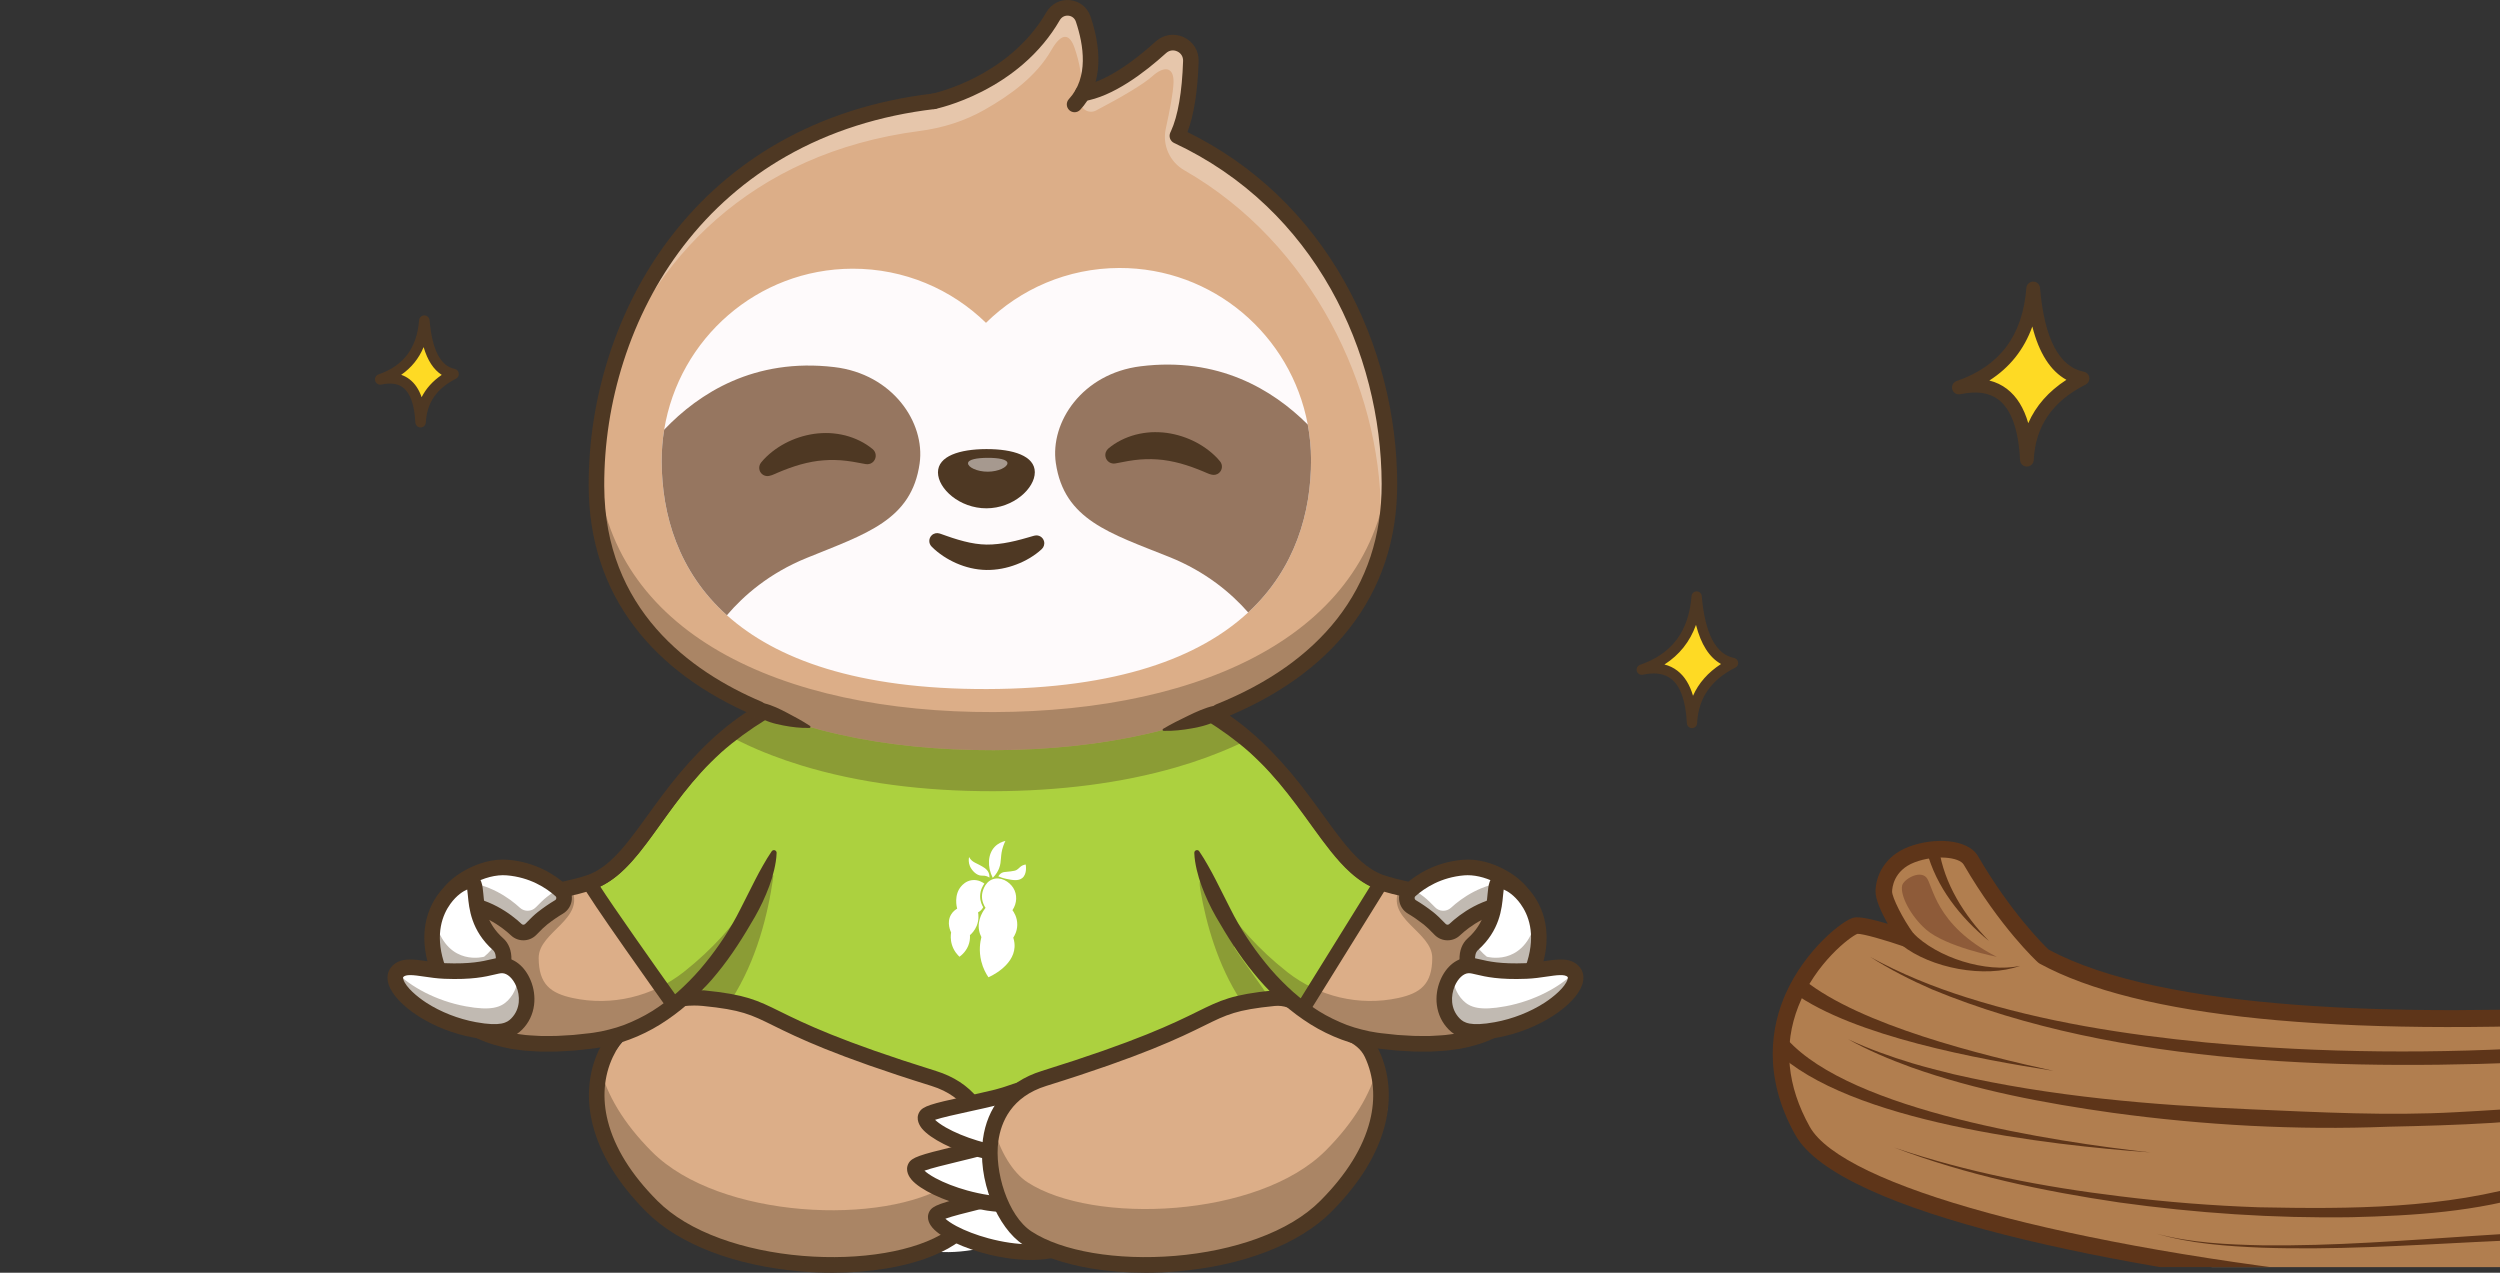 <svg width="440" height="224" viewBox="0 0 440 224" fill="none" xmlns="http://www.w3.org/2000/svg">
<rect x="0" y="0" width="440" height="224" fill="#333333" stroke="none"/>
<g clip-path="url(#clip0_1690_123694)">
<g clip-path="url(#clip1_1690_123694)">
<path d="M532.096 171.812C532.096 171.812 400.908 190.757 359.683 168.317C359.683 168.317 353.302 162.478 346.877 151.433C345.593 149.227 340.461 148.879 336.461 150.401C332.46 151.923 331.574 155.206 331.553 156.902C331.532 158.535 333.885 162.838 335.643 165.229C335.643 165.229 328.041 162.596 326.59 162.924C324.285 163.446 305.586 178.145 317.24 199.018C330.92 223.518 495.754 239.809 536.338 223.311L532.096 171.812V171.812Z" fill="#B17E4F"/>
<path d="M317.241 199.019C330.92 223.519 495.756 239.811 536.337 223.313L532.097 171.813C532.097 171.813 508.676 175.196 478.517 177.408C453.955 179.211 424.919 180.239 400.426 178.031C383.823 176.536 369.303 173.554 359.685 168.316C359.685 168.316 353.302 162.479 346.878 151.432C345.594 149.228 340.461 148.878 336.462 150.4C332.463 151.922 331.575 155.205 331.552 156.903C331.533 158.535 333.88 162.834 335.641 165.224C335.423 165.15 328.021 162.6 326.592 162.922C324.286 163.444 305.588 178.143 317.242 199.018L317.241 199.019Z" fill="#B17E4F"/>
<path d="M351.449 168.408C351.449 168.408 342.501 166.659 338.998 163.61C336.251 161.219 334.406 157.576 334.775 155.863C335.004 154.798 337.762 153.134 338.998 154.387C340.234 155.642 340.419 162.798 351.449 168.408V168.408Z" fill="#8E5B39"/>
<path d="M378.521 202.829C361.635 200.967 325.864 195.559 314.517 182.892L312.375 184.88C325.33 197.507 360.539 201.55 378.521 202.829Z" fill="#5E3519"/>
<path d="M478.841 231.429C503.327 231.429 525.025 229.486 536.888 224.665C537.48 224.425 537.847 223.828 537.794 223.191L533.552 171.692C533.52 171.29 533.322 170.92 533.007 170.668C532.691 170.417 532.285 170.308 531.887 170.365C530.581 170.553 401.06 188.935 360.547 167.122C359.64 166.255 353.879 160.562 348.14 150.697C346.345 147.61 340.383 147.344 335.941 149.034C331.681 150.655 330.126 154.151 330.091 156.883C330.073 158.29 331.105 160.568 332.24 162.59C329.79 161.86 327.294 161.265 326.266 161.5C324.324 161.939 317.722 167.165 314.291 174.859C311.816 180.408 310.099 189.227 315.964 199.731C323.677 213.544 372.979 223.387 416.546 227.993C436.567 230.109 458.653 231.43 478.841 231.43V231.429ZM534.791 222.345C512.966 230.537 460.122 229.659 416.852 225.085C363.849 219.482 324.33 208.72 318.515 198.306C314.502 191.117 313.826 183.995 316.505 177.137C319.524 169.409 325.73 164.802 326.902 164.356C327.836 164.308 331.892 165.477 335.162 166.61C335.768 166.818 336.437 166.611 336.817 166.096C337.197 165.58 337.197 164.879 336.817 164.363C334.842 161.677 332.999 157.893 333.011 156.921C333.019 156.309 333.247 153.186 336.978 151.766C340.617 150.383 344.837 150.838 345.61 152.167C352.074 163.277 358.427 169.15 358.694 169.395C358.782 169.475 358.879 169.544 358.982 169.601C376.319 179.037 410.783 182.516 461.421 179.939C494.4 178.261 523.827 174.42 530.764 173.472L534.79 222.345H534.791Z" fill="#5E3519"/>
<path d="M355.553 169.988C349.528 171.285 340.875 168.542 336.627 164.149L334.658 166.309C339.845 170.424 349.332 172.231 355.553 169.988V169.988Z" fill="#5E3519"/>
<path d="M350.053 165.609C345.73 161.153 342.154 155.553 341.252 149.341L339.097 149.748C340.768 156.125 345.035 161.499 350.052 165.61L350.053 165.609Z" fill="#5E3519"/>
<path d="M481.979 210.517C485.045 211.884 488.917 212.682 491.95 210.789C495.778 208.259 493.261 203.728 489.907 202.172C483.984 199.124 473.814 201.185 471.308 207.923C469.432 214.256 478.91 217.163 483.613 217.819C489.213 218.581 495.221 217.874 500.03 214.649C506.135 210.609 506.323 203.92 500.544 199.417C488.775 190.941 472.499 195.525 460.426 200.975C457.918 202.11 455.461 203.346 453.048 204.657C450.647 206.01 448.43 207.233 445.829 208.064C430.311 212.774 413.676 212.804 397.54 212.482C389.392 212.201 381.252 211.556 373.159 210.552C359.66 208.915 346.238 206.34 333.331 201.951C346.088 206.807 359.535 209.645 373.014 211.636C386.544 213.513 400.209 214.438 413.874 214.229C424.846 213.964 435.891 213.28 446.474 209.989C449.097 209.185 451.691 207.814 454.039 206.496C456.423 205.22 458.836 204.004 461.296 202.9C472.847 197.78 487.961 193.278 499.193 201.131C503.809 204.699 503.77 209.617 498.838 212.908C494.536 215.829 488.987 216.568 483.867 215.924C480.369 215.5 471.413 213.221 472.83 208.38C475.001 202.483 484.158 200.556 489.484 203.033C493.59 204.822 494.996 209.597 489.894 211.212C487.309 211.965 484.467 211.468 481.978 210.516L481.979 210.517Z" fill="#5E3519"/>
<path d="M526.53 218.474C523.572 216.947 520.52 215.907 517.214 215.49C515.556 215.3 513.848 215.31 512.12 215.741C510.434 216.182 508.97 216.882 507.535 217.573C504.683 218.978 501.971 220.449 499.154 221.666C490.003 225.663 481.915 225.985 472.533 222.556C469.603 221.555 466.718 220.367 463.78 219.236C460.825 218.102 457.714 216.968 454.505 216.85C448.177 216.572 441.941 217.123 435.652 217.498C423.16 218.32 410.669 219.328 398.146 219.175C391.905 219.04 385.595 218.743 379.536 217.123C385.56 218.899 391.888 219.337 398.135 219.594C410.669 220.019 423.208 219.229 435.716 218.595C441.925 218.323 448.223 217.874 454.409 218.245C457.503 218.407 460.332 219.589 463.182 220.742C466.061 221.931 468.942 223.199 471.914 224.297C477.944 226.621 484.389 227.857 490.85 226.609C495.626 225.811 500.129 224.006 504.42 221.868C506.673 220.766 510.348 218.684 512.719 218.081C514.033 217.741 515.508 217.725 516.958 217.861C519.874 218.16 522.863 219.155 525.5 220.408L526.53 218.472V218.474Z" fill="#5E3519"/>
<path d="M516.782 189.962C510.831 188.117 504.59 187.592 498.401 187.388C486.197 187.163 473.914 189.034 462.157 192.197C452.438 194.593 442.365 195.2 432.386 195.739C420.324 196.416 408.241 195.755 396.194 195.241C378.638 194.494 361.009 193.005 343.852 189.067C341.478 188.478 338.894 187.831 336.564 187.132C332.716 185.964 328.917 184.611 325.254 182.9C328.782 184.873 332.53 186.44 336.334 187.831C347.795 191.908 359.832 194.17 371.853 195.859C387.916 198.05 404.145 198.936 420.342 198.303C432.505 198.04 444.684 197.648 456.722 195.685C460.253 195.145 465.071 193.82 468.587 193.006C478.359 190.853 488.34 189.719 498.323 190.028C503.751 190.276 509.2 190.833 514.441 192.292C514.9 192.418 515.386 192.571 515.775 192.708L516.78 189.963L516.782 189.962Z" fill="#5E3519"/>
<path d="M523.119 177.238C506.703 178.321 490.33 179.756 473.99 181.669C465.821 182.665 457.76 183.733 449.555 184.175C429.141 185.506 408.6 185.382 388.225 183.472C373.994 182.079 359.757 179.877 346.1 175.542C340.24 173.691 334.524 171.37 329.132 168.408C332.602 170.618 336.279 172.498 340.053 174.14C373.193 187.851 414.249 188.444 449.72 186.75C457.927 186.3 466.155 185.207 474.289 184.204C490.576 182.307 506.922 180.744 523.271 179.424L523.119 177.237L523.119 177.238Z" fill="#5E3519"/>
<path d="M361.441 188.477C348.735 185.696 327.436 180.436 317.465 172.428L315.645 174.715C326.442 182.426 348.163 186.407 361.44 188.477H361.441Z" fill="#5E3519"/>
</g>
<path fill-rule="evenodd" clip-rule="evenodd" d="M74.023 74.305C73.73 68.35 71.364 65.839 66.926 66.772C71.686 65.123 74.273 61.678 74.681 56.436C75.161 62.111 76.877 65.241 79.826 65.829C76.15 67.685 74.215 70.511 74.022 74.305" fill="#FEDA24"/>
<path d="M74.024 75.233C73.53 75.233 73.123 74.845 73.099 74.352C72.947 71.269 72.225 69.208 70.953 68.226C70.026 67.51 68.771 67.332 67.118 67.68C66.64 67.78 66.164 67.492 66.034 67.02C65.903 66.548 66.162 66.057 66.624 65.897C71.044 64.366 73.378 61.247 73.759 56.365C73.797 55.884 74.197 55.512 74.68 55.511H74.682C75.164 55.511 75.565 55.879 75.606 56.359C76.044 61.545 77.526 64.426 80.008 64.921C80.396 64.999 80.692 65.314 80.745 65.705C80.798 66.097 80.598 66.48 80.245 66.658C76.857 68.368 75.125 70.885 74.949 74.353C74.924 74.846 74.517 75.233 74.023 75.233H74.024ZM70.61 65.968C71.147 66.151 71.639 66.414 72.084 66.758C73.022 67.481 73.726 68.525 74.205 69.908C74.985 68.372 76.167 67.06 77.745 65.98C76.31 65.061 75.245 63.427 74.557 61.091C73.716 63.105 72.397 64.733 70.61 65.968Z" fill="#4E3823"/>
<path fill-rule="evenodd" clip-rule="evenodd" d="M356.731 80.909C356.237 70.862 352.246 66.626 344.758 68.2C352.789 65.418 357.153 59.605 357.843 50.764C358.653 60.338 361.547 65.618 366.523 66.61C360.322 69.741 357.057 74.509 356.731 80.909Z" fill="#FEDA24"/>
<path d="M356.731 82.116C356.089 82.116 355.561 81.612 355.529 80.972C355.267 75.659 354.003 72.093 351.77 70.369C350.117 69.094 347.905 68.77 345.006 69.38C344.385 69.513 343.768 69.135 343.599 68.524C343.429 67.912 343.765 67.273 344.365 67.066C351.972 64.43 355.989 59.068 356.643 50.673C356.692 50.047 357.213 49.565 357.84 49.563H357.844C358.469 49.563 358.991 50.041 359.043 50.665C359.798 59.594 362.395 64.562 366.76 65.433C367.263 65.533 367.648 65.942 367.717 66.451C367.786 66.96 367.525 67.456 367.066 67.687C361.226 70.636 358.238 74.982 357.935 80.973C357.903 81.613 357.374 82.116 356.733 82.116H356.731ZM350.124 66.973C351.283 67.26 352.324 67.756 353.239 68.463C354.954 69.786 356.192 71.774 356.973 74.478C358.311 71.427 360.553 68.876 363.688 66.847C360.88 65.291 358.874 62.152 357.689 57.463C356.24 61.509 353.712 64.687 350.124 66.972V66.973Z" fill="#4E3823"/>
<path fill-rule="evenodd" clip-rule="evenodd" d="M297.79 127.253C297.424 119.832 294.477 116.704 288.946 117.867C294.878 115.811 298.101 111.519 298.61 104.989C299.208 112.06 301.347 115.96 305.021 116.693C300.44 119.005 298.029 122.526 297.79 127.254" fill="#FEDA24"/>
<path d="M297.79 128.153C297.309 128.153 296.913 127.775 296.889 127.294C296.695 123.375 295.763 120.744 294.117 119.475C292.901 118.536 291.27 118.299 289.132 118.747C288.667 118.845 288.204 118.564 288.077 118.105C287.95 117.645 288.201 117.167 288.651 117.01C294.265 115.066 297.228 111.11 297.711 104.915C297.747 104.446 298.137 104.084 298.607 104.083H298.61C299.079 104.083 299.47 104.442 299.509 104.909C300.067 111.496 301.98 115.162 305.197 115.804C305.575 115.879 305.863 116.186 305.915 116.567C305.967 116.949 305.772 117.321 305.427 117.495C301.118 119.671 298.915 122.876 298.691 127.296C298.667 127.776 298.27 128.153 297.789 128.153L297.79 128.153ZM292.944 116.95C293.79 117.163 294.549 117.528 295.219 118.045C296.48 119.018 297.392 120.476 297.971 122.458C298.959 120.223 300.605 118.353 302.901 116.864C300.843 115.714 299.37 113.411 298.495 109.978C297.425 112.94 295.57 115.269 292.944 116.949V116.95Z" fill="#4E3823"/>
<path d="M229.533 174.034C229.499 175.021 229.423 176 229.307 176.97C228.985 179.689 228.352 182.349 227.428 184.897C224.226 193.734 217.564 201.225 208.51 205.278L208.003 205.504C197.742 210.104 186.796 212.527 175.809 212.789C174.358 212.823 172.907 212.819 171.453 212.778C160.462 212.465 149.516 209.987 139.275 205.333C130.208 201.218 123.563 193.645 120.422 184.739C120.114 183.872 119.84 182.989 119.607 182.098C119.149 180.411 118.82 178.685 118.622 176.932C118.502 175.89 118.427 174.842 118.403 173.787C118.396 173.498 118.393 173.213 118.393 172.924C118.393 170.28 118.687 167.606 119.303 164.938C121.479 155.506 124.305 147.012 126.858 140.333C128.326 136.493 129.701 133.248 130.803 130.773C130.892 130.577 130.978 130.388 131.06 130.202C131.956 128.219 132.647 126.789 133.034 126.012C133.253 125.569 133.373 125.335 133.373 125.335H214.601C214.601 125.335 214.737 125.596 214.984 126.098C215.408 126.957 216.164 128.525 217.129 130.684C217.211 130.869 217.297 131.058 217.386 131.254C218.645 134.101 220.219 137.868 221.868 142.333C224.198 148.634 226.679 156.328 228.636 164.777C229.355 167.871 229.642 170.982 229.533 174.034Z" fill="#DCAE88"/>
<path d="M173.829 214.181C161.844 214.181 149.862 211.649 138.711 206.587C134.792 204.808 131.248 202.385 128.178 199.386C125.188 196.465 122.73 193.08 120.869 189.323C119.007 185.564 117.804 181.553 117.295 177.403C116.771 173.133 116.998 168.836 117.968 164.628C119.845 156.492 122.405 148.152 125.579 139.841C129.092 130.645 132.035 124.938 132.158 124.7L132.542 123.96H215.43L215.813 124.7C215.848 124.767 219.325 131.505 223.149 141.856C225.957 149.447 228.251 157.054 229.969 164.465C230.948 168.691 231.176 173.007 230.648 177.295C230.134 181.463 228.922 185.489 227.043 189.261C225.167 193.03 222.689 196.423 219.676 199.346C216.582 202.349 213.012 204.767 209.066 206.535L208.557 206.763C197.514 211.709 185.669 214.182 173.827 214.182L173.829 214.181ZM134.216 126.71C133.313 128.54 130.876 133.65 128.135 140.826C125.006 149.019 122.484 157.236 120.635 165.249C119.737 169.141 119.528 173.117 120.012 177.066C120.484 180.906 121.596 184.618 123.32 188.098C125.043 191.576 127.319 194.71 130.087 197.413C132.928 200.19 136.209 202.433 139.838 204.08C150.63 208.98 162.23 211.43 173.829 211.431C185.292 211.431 196.754 209.038 207.444 204.25L207.953 204.022C215.159 200.794 221.07 195.115 224.596 188.031C226.334 184.539 227.456 180.813 227.932 176.957C228.421 172.991 228.209 168.997 227.303 165.088C225.611 157.79 223.351 150.296 220.584 142.814C217.545 134.591 214.74 128.703 213.757 126.71H134.216Z" fill="#4E3823"/>
<path d="M170.94 210.207C176.848 211.836 182.793 212.964 183.292 213.87C184.707 216.435 169.362 222.891 160.516 219.325" fill="white"/>
<path d="M166.65 218.749C164.444 218.749 162.12 218.454 160.006 217.601C157.744 216.689 156.519 215.355 156.362 213.633C156.212 211.969 157.151 210.131 159.155 208.175C160.772 206.595 162.669 205.333 163.41 204.863C165.252 203.695 166.999 204.353 168.848 205.05C169.565 205.32 170.378 205.627 171.302 205.882C173.119 206.383 174.977 206.845 176.616 207.253C182.484 208.714 183.914 209.161 184.49 210.205C185.187 211.468 184.335 212.66 183.936 213.113C182.404 214.857 178.373 216.754 173.907 217.833C172.153 218.257 169.5 218.75 166.651 218.75L166.65 218.749ZM164.14 206.025L164.87 207.188C161.395 209.392 158.963 211.998 159.089 213.384C159.157 214.143 160.179 214.708 161.025 215.05C164.265 216.355 169.041 216.315 174.131 214.938C176.206 214.377 178.194 213.618 179.727 212.802C180.746 212.261 181.352 211.807 181.686 211.495C180.508 211.056 178.028 210.438 175.957 209.923C174.302 209.512 172.426 209.045 170.577 208.535C169.532 208.247 168.657 207.917 167.885 207.626C166.13 206.964 165.508 206.784 164.87 207.189L164.14 206.026V206.025Z" fill="#4E3823"/>
<path d="M174.598 201.813C180.515 203.408 186.466 204.502 186.97 205.405C188.4 207.961 173.092 214.506 164.226 210.991" fill="white"/>
<path d="M170.234 213.381C168.07 213.381 165.799 213.093 163.724 212.27C161.457 211.371 160.224 210.044 160.059 208.323C159.899 206.659 160.828 204.817 162.82 202.848C164.427 201.26 166.318 199.986 167.055 199.512C168.89 198.334 170.641 198.982 172.494 199.668C173.213 199.935 174.027 200.237 174.953 200.486C176.773 200.976 178.633 201.428 180.275 201.826C186.151 203.253 187.584 203.692 188.165 204.732C188.869 205.992 188.024 207.188 187.628 207.644C186.106 209.397 182.087 211.317 177.627 212.422C175.846 212.862 173.137 213.381 170.235 213.381H170.234ZM169.268 201.611C168.988 201.611 168.759 201.682 168.53 201.83C165.066 204.054 162.65 206.674 162.783 208.059C162.856 208.818 163.882 209.378 164.729 209.714C167.976 211.001 172.753 210.932 177.834 209.526C179.906 208.953 181.89 208.183 183.419 207.358C184.434 206.811 185.037 206.354 185.371 206.04C184.189 205.608 181.706 205.004 179.632 204.501C177.975 204.099 176.097 203.642 174.244 203.143C173.197 202.861 172.32 202.536 171.547 202.25C170.424 201.834 169.763 201.611 169.268 201.611V201.611Z" fill="#4E3823"/>
<path d="M165.808 192.122C167.582 190.924 169.322 192.297 172.639 193.11C178.592 194.569 184.565 195.526 185.089 196.417C186.576 198.941 171.421 205.834 162.477 202.522C155.421 199.911 163.194 193.887 165.808 192.122Z" fill="white"/>
<path d="M167.993 204.779C165.995 204.779 163.922 204.521 162.004 203.812C159.718 202.965 158.455 201.666 158.25 199.949C158.051 198.289 158.939 196.427 160.886 194.413C162.458 192.787 164.318 191.471 165.045 190.98C166.853 189.76 168.618 190.368 170.486 191.012C171.21 191.261 172.032 191.545 172.963 191.773C174.793 192.221 176.663 192.63 178.313 192.991C184.221 194.284 185.663 194.689 186.268 195.715C187 196.958 186.182 198.174 185.796 198.639C184.314 200.426 180.34 202.437 175.905 203.644C174.025 204.155 171.099 204.778 167.992 204.778L167.993 204.779ZM166.572 193.264C163.16 195.567 160.803 198.241 160.968 199.623C161.058 200.379 162.097 200.915 162.951 201.232C166.227 202.444 171.001 202.266 176.05 200.744C178.108 200.124 180.073 199.308 181.583 198.449C182.586 197.878 183.179 197.407 183.505 197.086C182.314 196.68 179.817 196.135 177.731 195.678C176.066 195.314 174.179 194.902 172.316 194.444C171.263 194.186 170.379 193.881 169.599 193.613C167.826 193.002 167.199 192.84 166.573 193.263L166.572 193.264Z" fill="#4E3823"/>
<path d="M199 120L200.54 124.923L203.472 134.3L208.245 149.559C208.245 149.559 213.563 166.809 225.871 176.519C229.857 179.668 234.579 182.023 240.091 182.745C277.477 187.633 265.186 159.452 265.186 159.452C265.186 159.452 246.849 157.036 240.687 154.922C232.317 152.048 228.591 139.061 216.283 129.051C214.805 127.851 213.203 126.693 211.458 125.6C211.092 125.369 210.719 125.146 210.343 124.923C207.092 123.011 203.356 121.327 199 120Z" fill="#DCAE88"/>
<path d="M145.493 120.412L143.953 125.335L141.021 134.712L136.248 149.971C136.248 149.971 130.93 167.221 118.622 176.932C114.636 180.081 109.914 182.435 104.402 183.157C67.016 188.045 79.307 159.865 79.307 159.865C79.307 159.865 97.644 157.448 103.807 155.334C112.176 152.46 115.902 139.473 128.21 129.463C129.688 128.264 131.29 127.105 133.035 126.012C133.401 125.782 133.774 125.558 134.15 125.335C137.401 123.424 141.137 121.739 145.493 120.412Z" fill="#DCAE88"/>
<path d="M229.219 177.662L243.077 155.334C234.708 152.46 230.982 139.473 218.674 129.463C217.662 128.642 216.591 127.841 215.457 127.066C215.272 126.682 215.113 126.357 214.985 126.098C214.739 125.596 214.602 125.335 214.602 125.335H212.734C209.483 123.424 205.747 121.739 201.391 120.412L202.931 125.335H143.954L145.494 120.412C141.138 121.739 137.402 123.424 134.151 125.335H133.374C133.374 125.335 133.254 125.569 133.035 126.012C131.29 127.105 129.689 128.264 128.211 129.463C115.903 139.473 112.278 152.777 103.807 155.334C103.321 155.481 118.623 176.932 118.623 176.932L148.316 196.327L201.951 196.473L229.219 177.662Z" fill="#ACD13F"/>
<path d="M202.347 197.763L147.933 197.615L117.721 177.881L117.58 177.683C117.542 177.631 113.781 172.357 110.09 167.084C107.921 163.985 106.199 161.49 104.972 159.67C104.238 158.582 103.674 157.722 103.294 157.115C102.686 156.144 102.351 155.608 102.582 154.928C102.717 154.531 103.036 154.22 103.437 154.1C107.519 152.868 110.463 148.738 114.192 143.511C117.618 138.707 121.5 133.263 127.402 128.462C128.886 127.258 130.446 126.133 132.047 125.114C132.167 124.872 132.232 124.746 132.232 124.746L132.591 124.047H133.805C137.249 122.056 141.054 120.418 145.122 119.179L147.447 118.471L145.703 124.046H201.182L199.438 118.471L201.763 119.179C205.83 120.418 209.635 122.055 213.079 124.046H215.377L215.738 124.735C215.744 124.746 215.885 125.017 216.137 125.528C216.229 125.716 216.338 125.94 216.463 126.196C217.499 126.914 218.513 127.676 219.481 128.461C225.438 133.306 229.361 138.738 232.822 143.53C236.536 148.671 239.469 152.733 243.494 154.115L245.023 154.64L230.168 178.572L202.35 197.764L202.347 197.763ZM148.697 195.039L201.554 195.182L228.272 176.751L241.19 155.936C237.165 153.934 234.163 149.777 230.743 145.043C227.375 140.38 223.557 135.095 217.865 130.465C216.864 129.653 215.811 128.868 214.734 128.131L214.45 127.937L214.3 127.626C214.118 127.246 213.961 126.926 213.835 126.67C213.827 126.655 213.819 126.639 213.811 126.624H212.385L212.084 126.448C209.399 124.869 206.475 123.518 203.362 122.417L204.677 126.625H142.205L143.52 122.417C140.407 123.518 137.483 124.869 134.798 126.448L134.497 126.624H134.165L134.022 126.913L133.713 127.106C132.093 128.121 130.512 129.252 129.016 130.466C123.384 135.047 119.609 140.34 116.278 145.012C112.817 149.865 109.781 154.123 105.634 156.017C107.803 159.412 114.865 169.45 119.524 175.984L148.697 195.04L148.697 195.039Z" fill="#4E3823"/>
<g opacity="0.35">
<path d="M227.095 188.102C223.876 196.984 217.182 204.511 208.084 208.584L207.575 208.811C197.262 213.433 186.262 215.869 175.221 216.132C174.402 215.081 173.656 213.824 173.03 212.439C172.404 213.821 171.661 215.075 170.843 216.121C159.797 215.807 148.797 213.316 138.506 208.639C129.394 204.503 122.716 196.894 119.559 187.943C118.318 184.437 119.544 183.23 119.452 179.44C119.573 179.4 125.835 172.097 130.455 164.672C134.117 158.79 136.431 151.998 136.067 154.554C135.169 160.856 133.158 169.094 128.678 175.997C128.561 176.18 128.441 176.363 128.317 176.543C138.045 178.056 135.135 180.868 165.409 190.302C169.081 191.446 171.53 193.477 173.029 195.957C174.525 193.477 176.973 191.445 180.646 190.302C211.779 180.601 207.818 177.9 218.601 176.418C218.504 176.28 218.415 176.138 218.322 175.997C214.343 169.865 212.311 162.68 211.278 156.733C210.09 149.901 217.194 164.002 217.194 166.658C217.194 166.949 223.132 175.004 223.125 175.294C223.125 175.328 225.877 178.023 225.874 178.058C226.008 178.106 228.353 184.626 227.095 188.101L227.095 188.102Z" fill="#4E3823"/>
</g>
<path d="M167.262 217.898C155.727 225.436 126.613 224.228 114.741 212.323C94.931 192.458 111 180 123.868 175.682C138.104 177.103 131.02 179.427 164.346 189.811C179.139 194.42 173.95 213.526 167.262 217.897L167.262 217.898Z" fill="#D3A17F"/>
<path d="M167.262 216.898C155.728 224.436 126.613 223.228 114.742 211.323C94.932 191.458 109.5 182.5 123.869 174.682C138.105 176.103 131.021 178.427 164.347 188.811C179.14 193.42 173.951 212.526 167.263 216.897L167.262 216.898Z" fill="#D3A17F"/>
<path d="M167.261 217.898C155.727 225.436 126.615 224.229 114.742 212.322C101.281 198.823 104.058 187.825 111.5 181.5C115.011 178.516 123.871 175.682 123.871 175.682C135.539 176.847 132.88 178.621 149.903 184.939C153.646 186.331 158.337 187.94 164.346 189.813C179.141 194.419 173.951 213.525 167.261 217.898Z" fill="#DCAE88"/>
<path d="M146.485 224C144.676 224 142.844 223.924 141.015 223.772C129.377 222.806 119.449 218.987 113.774 213.296C108.819 208.328 105.639 203.175 104.321 197.979C103.149 193.361 103.518 188.821 105.387 184.851C107.013 181.396 111.613 180.632 115 178.72C118.376 176.815 120.215 173.935 124.004 174.313C131.23 175.035 133.263 176.037 137.312 178.034C141.516 180.106 147.869 183.238 164.752 188.498C167.855 189.465 170.332 191.085 172.114 193.313C173.699 195.296 174.696 197.703 175.079 200.469C175.554 203.911 175.032 207.789 173.608 211.387C172.25 214.818 170.209 217.611 168.008 219.05C165.063 220.975 160.94 222.423 156.085 223.237C153.065 223.743 149.814 223.999 146.486 223.999L146.485 224ZM122.184 176.974C119.481 176.974 116.815 177.68 114.393 179.046C111.503 180.677 109.244 183.091 107.862 186.028C106.269 189.412 105.962 193.31 106.974 197.3C108.168 202.009 111.107 206.737 115.708 211.35C118.401 214.05 122.133 216.282 126.801 217.984C131.094 219.549 136.087 220.604 141.241 221.032C151.483 221.883 161.169 220.24 166.516 216.745C170.001 214.468 173.244 207.185 172.367 200.848C171.899 197.464 170.057 193.031 163.941 191.125C146.855 185.802 140.387 182.613 136.106 180.504C132.118 178.537 130.468 177.724 123.733 177.051C123.217 177 122.7 176.974 122.184 176.974Z" fill="#4E3823"/>
<g opacity="0.35">
<path d="M167.261 217.898C155.726 225.436 126.614 224.229 114.741 212.322C105.783 203.34 103.792 194.691 105.656 188.043C106.816 192.622 109.66 197.613 114.741 202.707C126.614 214.611 155.726 215.818 167.261 208.279C169.82 206.609 172.161 202.779 173.242 198.431C175.425 205.743 171.668 215.017 167.261 217.898Z" fill="#4E3823"/>
</g>
<path d="M177.134 210.207C171.226 211.836 165.281 212.964 164.782 213.87C163.367 216.435 178.712 222.891 187.558 219.325" fill="white"/>
<path d="M181.423 221.749C178.574 221.749 175.921 221.256 174.167 220.832C169.701 219.753 165.671 217.856 164.138 216.113C163.74 215.659 162.888 214.467 163.584 213.204C164.159 212.161 165.589 211.713 171.457 210.253C173.096 209.845 174.954 209.383 176.771 208.882C177.696 208.627 178.509 208.321 179.226 208.05C181.075 207.353 182.822 206.695 184.664 207.863C185.404 208.333 187.302 209.595 188.918 211.175C190.922 213.132 191.862 214.969 191.711 216.633C191.555 218.355 190.329 219.69 188.067 220.601C185.953 221.454 183.628 221.749 181.422 221.749H181.423ZM166.387 214.494C166.722 214.806 167.327 215.26 168.345 215.802C169.879 216.618 171.867 217.376 173.942 217.937C179.031 219.314 183.808 219.355 187.048 218.049C187.893 217.708 188.915 217.143 188.984 216.383C189.11 214.997 186.678 212.392 183.202 210.187C182.564 209.782 181.943 209.963 180.188 210.624C179.416 210.915 178.541 211.244 177.496 211.533C175.646 212.043 173.771 212.51 172.116 212.922C170.045 213.437 167.565 214.054 166.387 214.494V214.494Z" fill="#4E3823"/>
<path d="M173.476 201.813C167.558 203.408 161.608 204.502 161.103 205.405C159.674 207.961 174.982 214.506 183.848 210.991" fill="white"/>
<path d="M177.841 213.381C174.939 213.381 172.23 212.862 170.449 212.422C165.989 211.316 161.97 209.397 160.448 207.644C160.052 207.188 159.207 205.992 159.911 204.732C160.491 203.692 161.924 203.253 167.801 201.826C169.443 201.428 171.302 200.976 173.123 200.486C174.049 200.237 174.863 199.935 175.582 199.668C177.435 198.982 179.186 198.334 181.021 199.512C181.759 199.986 183.649 201.26 185.256 202.848C187.248 204.817 188.177 206.659 188.017 208.323C187.851 210.044 186.618 211.372 184.352 212.27C182.277 213.093 180.006 213.381 177.842 213.381H177.841ZM162.705 206.039C163.039 206.353 163.642 206.81 164.656 207.357C166.186 208.182 168.169 208.952 170.241 209.525C175.323 210.931 180.099 211 183.346 209.713C184.194 209.377 185.218 208.817 185.292 208.059C185.425 206.673 183.009 204.054 179.545 201.829C178.91 201.421 178.288 201.597 176.528 202.248C175.755 202.534 174.878 202.859 173.831 203.141C171.978 203.64 170.1 204.097 168.443 204.499C166.369 205.003 163.886 205.606 162.704 206.038L162.705 206.039Z" fill="#4E3823"/>
<path d="M182.266 192.122C180.492 190.924 178.752 192.297 175.435 193.11C169.482 194.569 163.509 195.526 162.985 196.417C161.498 198.941 176.653 205.834 185.597 202.522C192.652 199.911 184.88 193.887 182.266 192.122Z" fill="white"/>
<path d="M180.082 204.779C176.976 204.779 174.05 204.157 172.17 203.645C167.736 202.438 163.761 200.426 162.279 198.64C161.894 198.175 161.076 196.959 161.808 195.716C162.413 194.69 163.855 194.284 169.763 192.992C171.413 192.631 173.282 192.222 175.112 191.773C176.044 191.545 176.865 191.262 177.59 191.013C179.458 190.369 181.223 189.761 183.03 190.981C183.757 191.472 185.618 192.788 187.189 194.413C189.137 196.427 190.024 198.29 189.826 199.95C189.621 201.667 188.358 202.966 186.071 203.812C184.154 204.522 182.081 204.779 180.082 204.78V204.779ZM164.572 197.087C164.898 197.408 165.491 197.878 166.493 198.45C168.003 199.309 169.969 200.125 172.027 200.745C177.076 202.267 181.85 202.445 185.125 201.233C185.98 200.916 187.017 200.38 187.108 199.624C187.273 198.242 184.916 195.568 181.504 193.264C180.878 192.842 180.252 193.004 178.479 193.615C177.698 193.884 176.815 194.188 175.762 194.446C173.899 194.902 172.011 195.316 170.345 195.68C168.26 196.136 165.763 196.682 164.572 197.088V197.087Z" fill="#4E3823"/>
<path d="M180.813 217.898C192.347 225.436 221.462 224.228 233.333 212.323C253.143 192.457 240 182.5 224.206 175.682C209.97 177.103 217.054 179.427 183.728 189.811C168.935 194.419 174.124 213.526 180.812 217.897L180.813 217.898Z" fill="#D3A17F"/>
<path d="M180.813 216.898C192.347 224.436 221.462 223.228 233.333 211.323C253.143 191.457 241 184.5 224.206 174.682C209.97 176.103 217.054 178.427 183.728 188.811C168.935 193.419 174.124 212.526 180.812 216.897L180.813 216.898Z" fill="#D3A17F"/>
<path d="M180.813 217.898C192.347 225.436 221.462 224.228 233.333 212.323C253.143 192.457 243.5 184 224.206 175.682C209.97 177.103 217.054 179.427 183.728 189.811C168.935 194.419 174.124 213.526 180.812 217.897L180.813 217.898Z" fill="#DCAE88"/>
<path d="M201.589 224C198.26 224 195.011 223.744 191.99 223.238C187.135 222.424 183.012 220.976 180.066 219.051C177.865 217.612 175.824 214.819 174.467 211.388C173.042 207.789 172.521 203.912 172.997 200.47C173.379 197.704 174.377 195.296 175.962 193.314C177.744 191.086 180.22 189.466 183.324 188.499C200.206 183.239 206.559 180.107 210.763 178.034C214.813 176.038 216.845 175.036 224.072 174.314C227.86 173.936 229.624 177.595 233 179.5C236.388 181.412 241.062 181.397 242.688 184.852C244.557 188.821 244.926 193.361 243.754 197.98C242.435 203.175 239.256 208.329 234.301 213.297C228.626 218.988 218.697 222.806 207.06 223.773C205.23 223.925 203.398 224.001 201.59 224.001L201.589 224ZM181.559 216.745C186.906 220.24 196.591 221.882 206.833 221.032C211.987 220.604 216.98 219.55 221.274 217.984C225.942 216.283 229.674 214.05 232.366 211.35C236.967 206.737 239.905 202.009 241.1 197.3C242.112 193.309 241.806 189.411 240.212 186.027C238.83 183.091 235.257 182.631 232.366 181C229.483 179.372 227.568 176.728 224.341 177.051C217.606 177.724 215.955 178.537 211.968 180.503C207.688 182.613 201.22 185.801 184.133 191.125C178.017 193.031 176.175 197.465 175.707 200.848C174.984 206.075 177.334 213.984 181.559 216.745Z" fill="#4E3823"/>
<g opacity="0.35">
<path d="M233.333 212.322C221.46 224.229 192.348 225.436 180.814 217.898C176.386 215.003 172.615 205.66 174.863 198.335C175.958 202.632 178.278 206.406 180.814 208.063C192.348 215.601 221.46 214.391 233.333 202.487C238.373 197.431 241.21 192.481 242.391 187.936C244.303 194.598 242.339 203.292 233.333 212.322Z" fill="#4E3823"/>
</g>
<g opacity="0.35">
<path d="M135.796 151.302C136.015 150.69 136.152 150.271 136.213 150.082L136.111 150.429C136.111 150.429 136.015 150.738 135.796 151.302Z" fill="#4E3823"/>
</g>
<g opacity="0.35">
<path d="M136.24 149.992L136.213 150.081C136.227 150.04 136.233 150.009 136.24 149.992Z" fill="#4E3823"/>
</g>
<g opacity="0.35">
<path d="M135.782 151.333C134.287 155.485 129.113 168.211 119.375 176.32C119.303 176.382 119.232 176.44 119.16 176.499C118.982 176.647 118.804 176.791 118.622 176.932C114.636 180.081 109.914 182.435 104.402 183.157C67.016 188.045 79.307 159.865 79.307 159.865C79.307 159.865 94.072 157.359 100.494 156.252C103.283 161.742 94.808 163.915 94.808 168.581C94.808 173.248 96.922 174.82 100.836 175.658C107.653 177.117 114.794 175.414 120.291 171.107C120.327 171.078 120.364 171.049 120.401 171.02C130.594 162.98 134.676 154.135 135.781 151.334L135.782 151.333Z" fill="#4E3823"/>
</g>
<path d="M145.624 120.851C142.64 122.455 139.694 123.856 136.845 125.446C134.01 127.052 131.304 128.852 128.76 130.886C128.114 131.382 127.516 131.938 126.891 132.463C126.301 133.028 125.688 133.567 125.118 134.156C123.945 135.296 122.858 136.529 121.79 137.78C119.671 140.303 117.724 142.988 115.757 145.718C114.771 147.082 113.769 148.455 112.695 149.8C111.618 151.143 110.466 152.467 109.122 153.663C107.783 154.854 106.216 155.912 104.435 156.56C102.724 157.159 101.078 157.525 99.413 157.908C92.779 159.317 86.154 160.306 79.484 161.227L80.56 160.415C80.404 160.784 80.237 161.246 80.092 161.673C79.944 162.109 79.808 162.553 79.683 162.999C79.427 163.89 79.231 164.796 79.071 165.704C78.768 167.52 78.638 169.362 78.844 171.137C79.039 172.91 79.542 174.614 80.422 176.086C81.305 177.557 82.578 178.759 84.071 179.673C85.566 180.597 87.301 181.173 89.07 181.602L90.417 181.886C90.872 181.959 91.335 182.008 91.793 182.071C92.706 182.22 93.647 182.238 94.579 182.3C94.812 182.312 95.044 182.335 95.279 182.336L95.985 182.334L97.397 182.33C97.867 182.34 98.34 182.303 98.813 182.275L100.23 182.192L100.939 182.15L101.649 182.073L103.067 181.92C103.535 181.862 104.023 181.833 104.474 181.752L105.833 181.519C107.629 181.136 109.412 180.641 111.094 179.875C112.784 179.137 114.421 178.254 115.945 177.185C117.48 176.134 118.942 174.96 120.293 173.657C121.654 172.364 122.943 170.985 124.127 169.511C126.511 166.579 128.623 163.385 130.323 159.972L132.906 154.867C133.349 154.019 133.788 153.168 134.277 152.332C134.753 151.493 135.251 150.65 135.813 149.837L135.823 149.822C135.972 149.606 136.267 149.553 136.482 149.703C136.618 149.797 136.689 149.953 136.685 150.108C136.653 151.148 136.477 152.131 136.251 153.106C136.025 154.079 135.735 155.033 135.388 155.963C134.7 157.825 133.855 159.627 132.872 161.351C130.891 164.787 128.784 168.168 126.246 171.255C124.995 172.809 123.626 174.276 122.172 175.658C120.727 177.05 119.151 178.318 117.486 179.458C114.165 181.754 110.359 183.429 106.36 184.218L104.855 184.475C104.352 184.562 103.87 184.591 103.377 184.652L101.904 184.811L101.169 184.89L100.427 184.934L98.943 185.021C98.448 185.05 97.955 185.087 97.455 185.078L95.961 185.083L95.213 185.085C94.964 185.083 94.713 185.059 94.463 185.047C93.461 184.981 92.461 184.958 91.458 184.799C90.957 184.73 90.455 184.676 89.954 184.595L88.455 184.28C86.471 183.799 84.476 183.144 82.655 182.025C80.84 180.92 79.205 179.385 78.083 177.512C76.961 175.639 76.352 173.524 76.124 171.434C75.885 169.336 76.038 167.255 76.375 165.237C76.551 164.229 76.769 163.231 77.05 162.251C77.188 161.76 77.337 161.273 77.502 160.788C77.67 160.295 77.831 159.841 78.054 159.313L78.352 158.608L79.129 158.501C85.726 157.592 92.36 156.597 98.83 155.222C100.428 154.858 102.057 154.484 103.508 153.974C104.881 153.473 106.149 152.635 107.312 151.601C108.476 150.567 109.541 149.353 110.561 148.077C111.582 146.8 112.562 145.459 113.543 144.101C115.502 141.383 117.498 138.624 119.699 136.004C121.918 133.4 124.289 130.889 126.932 128.663C129.557 126.422 132.451 124.473 135.547 122.954C138.633 121.423 141.94 120.335 145.359 119.975C145.614 119.948 145.843 120.134 145.87 120.391C145.89 120.585 145.789 120.764 145.628 120.851L145.624 120.852V120.851Z" fill="#4E3823"/>
<path d="M93.56 163.425C92.797 164.217 91.547 164.247 90.738 163.504C88.827 161.748 85.045 159.016 79.932 158.93C75.87 158.861 82.874 152.156 89.293 152.691C93.556 153.046 96.594 154.928 98.412 156.47C99.472 157.37 99.325 159.047 98.137 159.768C97.39 160.221 96.49 160.826 95.475 161.62C94.917 162.057 94.191 162.77 93.558 163.427L93.56 163.425Z" fill="white"/>
<g opacity="0.35">
<path d="M98.137 159.765C97.391 160.219 96.491 160.824 95.475 161.618C94.917 162.054 94.192 162.769 93.558 163.426C92.795 164.217 91.546 164.247 90.739 163.505C88.826 161.745 85.045 159.016 79.933 158.93C77.74 158.892 78.77 156.922 81.189 155.2C86.048 155.451 89.644 158.06 91.495 159.758C92.303 160.504 93.552 160.473 94.315 159.679C94.948 159.026 95.673 158.311 96.231 157.874C96.997 157.276 97.695 156.785 98.311 156.386C98.345 156.41 98.38 156.441 98.414 156.468C99.471 157.369 99.324 159.043 98.137 159.765Z" fill="#4E3823"/>
</g>
<path d="M92.111 165.496C91.334 165.496 90.556 165.213 89.95 164.644C88.262 163.059 84.714 160.386 79.909 160.304C78.493 160.28 77.866 159.645 77.59 159.117C77.308 158.58 77.141 157.684 77.946 156.461C78.775 155.202 80.456 153.853 82.442 152.853C84.085 152.026 86.626 151.089 89.406 151.32C94.22 151.721 97.598 153.907 99.585 155.669C100.352 156.349 100.734 157.326 100.637 158.35C100.539 159.368 99.955 160.287 99.075 160.806C98.178 161.335 97.251 161.973 96.318 162.703C95.876 163.049 95.218 163.675 94.415 164.515C93.791 165.166 92.951 165.496 92.111 165.496ZM80.543 157.575C85.963 157.867 89.913 160.844 91.82 162.636C91.992 162.799 92.271 162.787 92.442 162.609C93.347 161.664 94.085 160.965 94.636 160.534C95.662 159.731 96.689 159.025 97.688 158.435C97.863 158.332 97.903 158.172 97.912 158.086C97.921 157.988 97.905 157.848 97.773 157.731C96.097 156.243 93.246 154.399 89.181 154.06C87.325 153.906 85.097 154.479 83.067 155.634C81.801 156.354 80.994 157.066 80.543 157.574V157.575Z" fill="#4E3823"/>
<path d="M85.205 175.239C85.205 175.239 79.037 176.993 76.786 169.656C73.695 159.584 81.26 154.568 82.91 155.112C84.559 155.656 82.272 161.371 87.675 166.19C89.671 167.971 88.45 172.621 85.206 175.239H85.205Z" fill="white"/>
<g opacity="0.35">
<path d="M85.206 175.237C85.206 175.237 79.036 176.994 76.785 169.655C75.823 166.523 75.895 163.88 76.497 161.742C76.579 162.089 76.675 162.439 76.785 162.8C79.036 170.139 85.206 168.383 85.206 168.383C86.085 167.675 86.814 166.819 87.371 165.911C87.471 166.004 87.57 166.097 87.672 166.19C89.671 167.97 88.449 172.621 85.206 175.237Z" fill="#4E3823"/>
</g>
<path d="M83.615 176.799C82.995 176.799 82.268 176.732 81.493 176.529C79.493 176.004 76.826 174.456 75.478 170.061C73.082 162.251 76.672 157.611 78.328 155.979C79.669 154.656 81.785 153.294 83.337 153.805C84.787 154.284 84.93 155.828 85.067 157.322C85.267 159.485 85.541 162.448 88.583 165.161C89.541 166.015 90.048 167.338 90.009 168.884C89.944 171.513 88.394 174.428 86.061 176.31L85.845 176.484L85.578 176.56C85.455 176.595 84.696 176.797 83.616 176.797L83.615 176.799ZM82.229 156.555C81.589 156.81 80.379 157.543 79.268 159.081C77.893 160.986 76.573 164.296 78.093 169.25C78.864 171.763 80.208 173.307 82.086 173.84C83.158 174.144 84.139 174.041 84.586 173.964C86.138 172.601 87.23 170.525 87.272 168.815C87.282 168.396 87.23 167.632 86.765 167.217C82.915 163.782 82.556 159.896 82.341 157.575C82.311 157.252 82.274 156.855 82.229 156.554V156.555Z" fill="#4E3823"/>
<path d="M90.946 180.22C89.713 181.47 87.931 182.058 83.53 181.254C74.532 179.609 67.809 173.331 69.98 171.008C71.444 169.44 74.469 170.74 78.281 170.893C85.018 171.165 86.798 169.907 88.371 169.907C91.859 169.907 94.63 176.483 90.946 180.22Z" fill="white"/>
<g opacity="0.35">
<path d="M90.944 180.218C89.713 181.469 87.933 182.057 83.53 181.253C74.749 179.651 68.142 173.639 69.839 171.188C72.221 173.601 76.707 176.151 81.973 177.114C86.373 177.918 88.156 177.331 89.388 176.079C90.712 174.735 91.204 173.023 91.122 171.384C92.932 173.542 93.541 177.585 90.944 180.218Z" fill="#4E3823"/>
</g>
<path d="M86.949 182.994C85.894 182.994 84.686 182.863 83.285 182.607C79.835 181.976 76.374 180.619 73.539 178.783C70.853 177.044 68.982 175.038 68.403 173.276C67.998 172.04 68.203 170.901 68.981 170.068C70.461 168.483 72.691 168.813 75.052 169.161C76.095 169.314 77.173 169.473 78.335 169.521C82.805 169.701 84.968 169.187 86.4 168.848C87.112 168.679 87.726 168.533 88.371 168.533C90.444 168.533 92.368 170.068 93.393 172.538C93.97 173.927 94.178 175.426 93.996 176.874C93.788 178.529 93.07 180.021 91.918 181.188C90.712 182.412 89.173 182.995 86.949 182.995V182.994ZM72.194 171.618C71.634 171.618 71.205 171.706 70.978 171.95C70.893 172.041 70.967 172.306 71.003 172.415C71.451 173.779 73.448 175.453 75.021 176.471C77.561 178.116 80.669 179.334 83.775 179.902C88.12 180.696 89.253 179.984 89.973 179.253C91.655 177.547 91.538 175.212 90.866 173.596C90.292 172.212 89.289 171.282 88.37 171.282C88.044 171.282 87.618 171.384 87.029 171.523C85.452 171.897 83.069 172.462 78.225 172.267C76.919 172.215 75.716 172.037 74.654 171.88C73.725 171.744 72.865 171.617 72.193 171.617L72.194 171.618Z" fill="#4E3823"/>
<g opacity="0.35">
<path d="M211.101 151.333C212.596 155.485 217.769 168.211 227.508 176.32C227.579 176.382 227.651 176.44 227.723 176.499C227.901 176.647 228.079 176.791 228.26 176.932C232.247 180.081 236.969 182.435 242.481 183.157C279.867 188.045 267.576 159.865 267.576 159.865C267.576 159.865 252.811 157.359 246.389 156.252C243.6 161.742 252.075 163.915 252.075 168.581C252.075 173.248 249.961 174.82 246.047 175.658C239.23 177.117 232.088 175.414 226.592 171.107C226.556 171.078 226.519 171.049 226.482 171.02C216.289 162.98 212.207 154.135 211.101 151.334L211.101 151.333Z" fill="#4E3823"/>
</g>
<path d="M201.523 119.973C204.942 120.333 208.248 121.421 211.335 122.953C214.431 124.471 217.324 126.421 219.95 128.662C222.594 130.887 224.964 133.399 227.183 136.002C229.384 138.623 231.381 141.381 233.339 144.099C234.32 145.457 235.3 146.798 236.321 148.076C237.342 149.351 238.406 150.565 239.57 151.599C240.733 152.633 242.001 153.472 243.374 153.972C244.825 154.482 246.454 154.856 248.052 155.221C254.522 156.596 261.156 157.59 267.752 158.499L268.53 158.607L268.828 159.311C269.051 159.839 269.212 160.294 269.38 160.787C269.545 161.271 269.694 161.759 269.832 162.249C270.113 163.229 270.331 164.227 270.507 165.236C270.844 167.254 270.997 169.334 270.758 171.433C270.53 173.522 269.921 175.639 268.799 177.51C267.677 179.384 266.042 180.919 264.227 182.023C262.406 183.143 260.411 183.797 258.427 184.279L256.928 184.593C256.427 184.675 255.925 184.729 255.424 184.797C254.421 184.957 253.421 184.979 252.419 185.045C252.169 185.057 251.918 185.081 251.669 185.083L250.921 185.081L249.427 185.076C248.927 185.086 248.434 185.048 247.939 185.019L246.455 184.933L245.713 184.888L244.978 184.809L243.505 184.65C243.012 184.589 242.53 184.561 242.027 184.473L240.522 184.216C236.523 183.427 232.717 181.752 229.396 179.457C227.73 178.315 226.155 177.048 224.71 175.657C223.256 174.275 221.887 172.808 220.636 171.253C218.098 168.166 215.992 164.785 214.01 161.35C213.027 159.625 212.182 157.824 211.494 155.961C211.147 155.032 210.857 154.078 210.631 153.105C210.405 152.13 210.229 151.146 210.197 150.106C210.188 149.844 210.394 149.624 210.655 149.617C210.82 149.611 210.968 149.692 211.057 149.819L211.069 149.836C211.63 150.649 212.128 151.492 212.604 152.331C213.092 153.168 213.532 154.018 213.975 154.867L216.558 159.971C218.258 163.383 220.37 166.578 222.754 169.51C223.938 170.984 225.228 172.363 226.588 173.656C227.939 174.96 229.401 176.133 230.936 177.184C232.46 178.254 234.097 179.136 235.787 179.874C237.47 180.64 239.252 181.135 241.048 181.518L242.407 181.751C242.859 181.832 243.346 181.861 243.814 181.919L245.233 182.072L245.942 182.149L246.651 182.191L248.068 182.275C248.54 182.302 249.014 182.339 249.484 182.329L250.896 182.333L251.602 182.336C251.837 182.334 252.069 182.311 252.303 182.3C253.234 182.237 254.175 182.219 255.088 182.07C255.546 182.007 256.009 181.958 256.464 181.885L257.811 181.601C259.581 181.172 261.315 180.596 262.81 179.672C264.303 178.758 265.576 177.556 266.459 176.085C267.338 174.613 267.842 172.909 268.037 171.136C268.243 169.362 268.113 167.519 267.81 165.703C267.651 164.796 267.454 163.889 267.198 162.998C267.072 162.552 266.937 162.109 266.789 161.672C266.645 161.244 266.478 160.782 266.321 160.415L267.397 161.226C260.727 160.306 254.103 159.316 247.468 157.907C245.803 157.525 244.158 157.158 242.446 156.56C240.665 155.912 239.098 154.853 237.76 153.662C236.415 152.465 235.263 151.141 234.186 149.799C233.112 148.453 232.11 147.081 231.124 145.718C229.157 142.987 227.21 140.301 225.092 137.779C224.022 136.529 222.936 135.295 221.763 134.155C221.193 133.566 220.58 133.028 219.99 132.463C219.365 131.938 218.767 131.382 218.122 130.886C215.577 128.852 212.871 127.051 210.036 125.445C207.187 123.855 204.241 122.454 201.257 120.85L201.254 120.848C201.028 120.726 200.943 120.443 201.063 120.216C201.155 120.045 201.339 119.954 201.521 119.972L201.523 119.973Z" fill="#4E3823"/>
<path d="M253.324 163.425C254.087 164.217 255.337 164.247 256.146 163.504C258.057 161.748 261.839 159.016 266.952 158.93C271.014 158.861 264.01 152.156 257.591 152.691C253.327 153.046 250.29 154.928 248.472 156.47C247.412 157.37 247.558 159.047 248.746 159.768C249.493 160.221 250.394 160.826 251.409 161.62C251.966 162.057 252.693 162.77 253.326 163.427L253.324 163.425Z" fill="white"/>
<g opacity="0.35">
<path d="M248.746 159.765C249.492 160.219 250.391 160.824 251.408 161.618C251.965 162.054 252.691 162.769 253.324 163.426C254.087 164.217 255.336 164.247 256.143 163.505C258.056 161.745 261.837 159.016 266.949 158.93C269.142 158.892 268.112 156.922 265.693 155.2C260.834 155.451 257.238 158.06 255.387 159.758C254.58 160.504 253.331 160.473 252.568 159.679C251.935 159.026 251.209 158.311 250.651 157.874C249.885 157.276 249.187 156.785 248.571 156.386C248.537 156.41 248.503 156.441 248.468 156.468C247.411 157.369 247.558 159.043 248.746 159.765Z" fill="#4E3823"/>
</g>
<path d="M254.772 165.496C253.932 165.496 253.093 165.167 252.468 164.515C251.665 163.675 251.007 163.049 250.565 162.703C249.632 161.974 248.705 161.335 247.809 160.806C246.928 160.287 246.344 159.368 246.247 158.35C246.148 157.326 246.531 156.349 247.298 155.669C249.285 153.907 252.663 151.72 257.477 151.32C260.258 151.088 262.799 152.025 264.441 152.853C266.427 153.853 268.108 155.202 268.937 156.461C269.742 157.684 269.575 158.581 269.294 159.117C269.016 159.645 268.389 160.28 266.974 160.304C262.17 160.385 258.621 163.058 256.933 164.644C256.328 165.214 255.549 165.496 254.772 165.496ZM258.312 154.036C258.105 154.036 257.902 154.044 257.703 154.061C253.638 154.4 250.787 156.244 249.111 157.732C248.979 157.849 248.963 157.989 248.972 158.087C248.981 158.172 249.02 158.332 249.195 158.436C250.194 159.026 251.221 159.732 252.247 160.535C252.798 160.966 253.537 161.664 254.442 162.61C254.611 162.787 254.89 162.799 255.063 162.637C256.97 160.845 260.921 157.867 266.34 157.576C265.889 157.067 265.082 156.355 263.816 155.636C262.004 154.605 260.034 154.037 258.312 154.037V154.036Z" fill="#4E3823"/>
<path d="M261.679 175.239C261.679 175.239 267.846 176.993 270.098 169.656C273.188 159.584 265.623 154.568 263.974 155.112C262.324 155.656 264.612 161.371 259.208 166.19C257.212 167.971 258.433 172.621 261.678 175.239H261.679Z" fill="white"/>
<g opacity="0.35">
<path d="M261.677 175.237C261.677 175.237 267.846 176.994 270.098 169.655C271.059 166.523 270.987 163.88 270.385 161.742C270.303 162.089 270.207 162.439 270.098 162.8C267.846 170.139 261.677 168.383 261.677 168.383C260.797 167.675 260.068 166.819 259.511 165.911C259.412 166.004 259.312 166.097 259.21 166.19C257.211 167.97 258.433 172.621 261.677 175.237Z" fill="#4E3823"/>
</g>
<path d="M263.268 176.799C262.187 176.799 261.428 176.597 261.305 176.562L261.038 176.486L260.822 176.311C258.489 174.429 256.939 171.515 256.874 168.886C256.836 167.339 257.342 166.017 258.3 165.163C261.342 162.449 261.617 159.487 261.816 157.324C261.954 155.83 262.096 154.285 263.546 153.807C265.098 153.295 267.214 154.658 268.556 155.98C270.211 157.613 273.801 162.253 271.405 170.063C270.057 174.458 267.39 176.005 265.39 176.531C264.616 176.733 263.889 176.8 263.268 176.8L263.268 176.799ZM262.296 173.965C262.742 174.042 263.723 174.146 264.795 173.842C266.674 173.309 268.018 171.764 268.788 169.252C270.309 164.298 268.989 160.987 267.613 159.083C266.503 157.544 265.292 156.811 264.652 156.557C264.607 156.858 264.57 157.255 264.54 157.578C264.326 159.899 263.966 163.785 260.116 167.219C259.651 167.634 259.599 168.398 259.61 168.818C259.652 170.528 260.744 172.603 262.296 173.966V173.965Z" fill="#4E3823"/>
<path d="M255.936 180.22C257.169 181.47 258.951 182.058 263.352 181.254C272.35 179.609 279.073 173.331 276.903 171.008C275.438 169.44 272.414 170.74 268.602 170.893C261.865 171.165 260.084 169.907 258.511 169.907C255.024 169.907 252.252 176.483 255.936 180.22Z" fill="white"/>
<g opacity="0.35">
<path d="M255.939 180.218C257.171 181.469 258.95 182.057 263.354 181.253C272.134 179.651 278.741 173.639 277.044 171.188C274.662 173.601 270.177 176.151 264.911 177.114C260.51 177.918 258.728 177.331 257.496 176.079C256.172 174.735 255.679 173.023 255.761 171.384C253.951 173.542 253.342 177.585 255.939 180.218Z" fill="#4E3823"/>
</g>
<path d="M259.933 182.994C257.709 182.994 256.17 182.411 254.964 181.188C253.813 180.02 253.094 178.528 252.886 176.873C252.704 175.425 252.913 173.926 253.489 172.537C254.515 170.067 256.439 168.532 258.512 168.532C259.157 168.532 259.771 168.678 260.482 168.847C261.914 169.186 264.077 169.7 268.547 169.52C269.708 169.473 270.787 169.314 271.83 169.16C274.191 168.812 276.422 168.483 277.901 170.067C278.68 170.901 278.885 172.04 278.479 173.275C277.901 175.036 276.029 177.044 273.344 178.782C270.509 180.618 267.048 181.976 263.597 182.606C262.197 182.862 260.987 182.993 259.933 182.993V182.994ZM256.909 179.252C257.63 179.983 258.761 180.695 263.108 179.901C266.213 179.334 269.322 178.115 271.861 176.47C273.435 175.451 275.432 173.778 275.879 172.414C275.915 172.304 275.99 172.039 275.905 171.949C275.404 171.412 273.931 171.63 272.227 171.88C271.166 172.037 269.962 172.215 268.657 172.267C263.813 172.462 261.43 171.897 259.853 171.523C259.263 171.383 258.837 171.282 258.512 171.282C257.593 171.282 256.589 172.212 256.015 173.596C255.345 175.211 255.227 177.546 256.908 179.253L256.909 179.252Z" fill="#4E3823"/>
<g opacity="0.35">
<path d="M220.202 129.9C219.285 130.367 218.344 130.821 217.386 131.254C214.132 132.729 210.646 133.997 206.971 135.06C197.369 137.837 186.458 139.219 174.882 139.25C162.598 139.284 151.053 137.789 141.021 134.712C137.407 133.609 133.989 132.296 130.804 130.773C129.921 130.354 129.055 129.914 128.21 129.463C129.688 128.264 131.289 127.105 133.035 126.012C133.254 125.569 133.373 125.335 133.373 125.335H134.15C137.401 123.424 143.953 125.335 143.953 125.335H203.929L202.389 120.412C206.745 121.739 210.481 123.424 213.732 125.335H214.601C214.601 125.335 214.738 125.596 214.984 126.098C216.887 127.298 218.618 128.576 220.202 129.9Z" fill="#4E3823"/>
</g>
<path d="M244.538 85.144C244.622 116.847 213.421 131.929 174.882 132.032C136.342 132.135 105.059 117.22 104.975 85.517C104.894 55.132 124.438 20.378 168.69 17.432C174.033 14.674 181.275 9.904 185.336 2.859C186.608 0.657 189.846 0.966 190.658 3.385C191.734 6.6 192.722 10.824 190.589 16.284C196.504 13.38 202.38 10.077 204.312 8.325C206.381 6.45 209.681 7.97 209.593 10.766C209.504 13.472 208.547 19.209 207.435 24.02C232.842 35.998 244.477 61.827 244.538 85.144V85.144Z" fill="#DCAE88"/>
<g opacity="0.35">
<path d="M244.54 85.144C244.622 116.848 213.423 131.928 174.881 132.031C136.343 132.134 105.061 117.219 104.976 85.518C104.972 84.236 105.003 82.947 105.072 81.651C106.967 111.403 137.513 125.424 174.881 125.325C212.113 125.225 242.491 111.148 244.441 81.613C244.506 82.796 244.537 83.971 244.54 85.144Z" fill="#4E3823"/>
</g>
<g opacity="0.3">
<path d="M242.021 99.778C242.692 96.784 243.035 93.607 243.026 90.243C242.967 68.314 231.007 42.883 208.448 29.97C205.883 28.502 204.545 25.548 205.179 22.651C205.893 19.384 206.484 16.312 206.542 14.523C206.63 11.725 204.869 11.55 202.799 13.425C201.289 14.795 197.368 17.113 192.903 19.447C191.534 20.163 189.905 19.022 190.142 17.491C190.706 13.861 189.951 10.891 189.145 8.486C188.334 6.066 186.957 5.465 185.042 8.808C182.347 13.513 177.68 16.819 173.284 19.317C169.77 21.314 165.877 22.53 161.872 23.05C132.071 26.922 114.466 45.888 107.271 67.248C113.593 42.623 133.192 19.795 168.689 17.433C174.032 14.675 181.273 9.905 185.335 2.86C186.607 0.657 189.845 0.967 190.657 3.386C191.733 6.601 192.721 10.825 190.588 16.285C196.502 13.38 202.378 10.078 204.311 8.326C206.38 6.45 209.679 7.971 209.591 10.767C209.503 13.473 208.546 19.21 207.434 24.021C232.841 35.998 244.476 61.828 244.537 85.144C244.552 90.492 243.676 95.368 242.021 99.779L242.021 99.778Z" fill="white"/>
</g>
<path d="M230.745 80.893C230.77 90.131 228.008 100.082 219.678 107.788C211.166 115.671 196.836 121.212 173.709 121.273H173.705C150.821 121.335 136.521 115.983 127.934 108.282C119.351 100.585 116.478 90.535 116.453 81.197C116.448 79.3 116.599 77.435 116.896 75.623C119.498 59.59 133.327 47.335 150.024 47.291C159.157 47.267 167.458 50.9 173.534 56.819C179.583 50.867 187.861 47.19 196.993 47.166C213.486 47.122 227.236 58.997 230.164 74.719V74.722C230.54 76.722 230.738 78.785 230.744 80.892L230.745 80.893Z" fill="#FEFAFB"/>
<path d="M182.128 83.103C182.136 85.981 178.329 89.451 173.622 89.463C168.914 89.476 165.09 86.026 165.082 83.148C165.074 80.27 168.887 79.052 173.594 79.039C178.302 79.026 182.12 80.225 182.128 83.103Z" fill="#4E3823"/>
<g opacity="0.5">
<path d="M177.311 81.526C177.313 82.199 175.761 83.012 173.845 83.017C171.929 83.023 170.373 82.217 170.371 81.544C170.369 80.872 171.922 80.585 173.839 80.579C175.755 80.574 177.309 80.853 177.312 81.526L177.311 81.526Z" fill="#FEFAFB"/>
</g>
<path d="M133.524 126.156C133.346 126.156 133.167 126.12 132.992 126.047C123.843 122.166 116.681 116.885 111.705 110.353C106.356 103.33 103.632 94.975 103.607 85.52C103.586 77.825 104.769 70.185 107.123 62.812C109.615 55.009 113.308 47.885 118.101 41.641C123.291 34.879 129.651 29.324 137.004 25.13C145.012 20.563 154.155 17.647 164.182 16.464C164.934 16.376 165.613 16.915 165.701 17.669C165.789 18.423 165.252 19.107 164.502 19.195C154.841 20.335 146.044 23.136 138.357 27.521C131.322 31.533 125.237 36.849 120.27 43.32C115.672 49.312 112.126 56.153 109.732 63.651C107.465 70.75 106.326 78.105 106.346 85.512C106.403 107.228 121.448 118.163 134.059 123.513C134.755 123.809 135.081 124.615 134.788 125.314C134.567 125.839 134.06 126.155 133.526 126.155L133.524 126.156Z" fill="#4E3823"/>
<path d="M142.459 128.115C141.665 128.143 140.888 128.092 140.113 128.019C139.341 127.936 138.575 127.824 137.817 127.674C137.06 127.524 136.302 127.361 135.574 127.114C134.846 126.868 134.133 126.576 133.474 126.158C132.865 125.772 132.684 124.964 133.068 124.353C133.368 123.874 133.926 123.658 134.447 123.772L134.457 123.774C135.191 123.936 135.879 124.201 136.562 124.491C137.244 124.78 137.905 125.131 138.572 125.475C139.24 125.82 139.905 126.181 140.571 126.553C141.235 126.933 141.902 127.318 142.559 127.761C142.647 127.82 142.671 127.941 142.612 128.03C142.576 128.083 142.518 128.113 142.459 128.116V128.115Z" fill="#4E3823"/>
<path d="M161.857 81.553C160.451 91.567 152.435 93.943 141.968 98.202C135.401 100.873 130.884 104.816 127.935 108.283C119.352 100.586 116.479 90.536 116.454 81.198C116.449 79.301 116.6 77.436 116.896 75.624C123.053 69.163 132.789 62.948 146.834 64.608C157.113 65.826 162.865 74.366 161.857 81.553Z" fill="#967660"/>
<path d="M230.745 80.893C230.77 90.131 228.008 100.082 219.678 107.788C216.703 104.401 212.227 100.604 205.801 98.031C195.311 93.828 187.282 91.495 185.825 81.489C184.779 74.308 190.485 65.736 200.758 64.464C214.357 62.779 223.952 68.513 230.165 74.719V74.722C230.541 76.722 230.739 78.785 230.745 80.892V80.893Z" fill="#967660"/>
<path d="M189.125 19.753C188.791 19.753 188.457 19.631 188.193 19.385C187.64 18.868 187.608 17.998 188.122 17.442C191.641 13.639 190.736 7.937 189.358 3.823C189.156 3.22 188.665 2.822 188.043 2.759C187.413 2.696 186.843 2.991 186.521 3.551C184.851 6.445 182.658 9.069 180.001 11.35C177.887 13.164 175.478 14.765 172.84 16.109C168.35 18.397 164.763 19.147 164.613 19.178C163.872 19.33 163.149 18.85 162.998 18.105C162.848 17.361 163.325 16.635 164.066 16.484C164.099 16.477 167.502 15.758 171.676 13.619C175.479 11.671 180.731 8.103 184.151 2.173C185.015 0.675 186.612 -0.149 188.316 0.024C190.012 0.196 191.405 1.316 191.951 2.947C194.268 9.861 193.636 15.521 190.126 19.314C189.856 19.606 189.49 19.754 189.123 19.754L189.125 19.753Z" fill="#4E3823"/>
<path d="M214.582 126.608C214.039 126.608 213.525 126.28 213.311 125.743C213.03 125.038 213.372 124.237 214.074 123.956C223.238 120.274 230.383 115.222 235.31 108.94C240.549 102.258 243.194 94.254 243.17 85.148C243.155 79.31 242.408 73.451 240.95 67.731C239.432 61.778 237.177 56.119 234.248 50.912C231.148 45.402 227.324 40.461 222.88 36.225C218.129 31.698 212.665 27.975 206.637 25.161C206.306 25.006 206.05 24.725 205.926 24.38C205.802 24.034 205.821 23.654 205.978 23.323L206.096 23.074C207.314 20.421 208.05 16.15 208.224 10.723C208.248 9.984 207.863 9.358 207.197 9.048C206.52 8.732 205.784 8.844 205.228 9.348C201.446 12.774 195.863 17.023 190.734 17.817C189.987 17.932 189.289 17.417 189.173 16.667C189.059 15.916 189.571 15.214 190.318 15.098C192.779 14.718 197.046 13.057 203.395 7.306C204.772 6.059 206.67 5.771 208.349 6.554C210.018 7.332 211.018 8.963 210.959 10.812C210.791 16.081 210.13 20.255 208.993 23.244C214.815 26.109 220.117 29.801 224.764 34.231C229.405 38.654 233.398 43.811 236.631 49.559C239.679 54.976 242.025 60.86 243.602 67.049C245.116 72.989 245.892 79.076 245.908 85.14C245.934 94.881 243.092 103.461 237.461 110.641C232.234 117.307 224.707 122.646 215.091 126.509C214.924 126.576 214.752 126.608 214.583 126.608H214.582Z" fill="#4E3823"/>
<path d="M204.71 128.273C205.438 127.829 206.174 127.444 206.908 127.06C207.643 126.685 208.376 126.321 209.111 125.971C209.846 125.622 210.574 125.264 211.321 124.969C212.068 124.672 212.822 124.398 213.617 124.228L213.625 124.226C214.327 124.076 215.019 124.526 215.168 125.232C215.288 125.796 215.024 126.354 214.554 126.631C213.828 127.059 213.049 127.36 212.256 127.611C211.463 127.865 210.641 128.033 209.82 128.185C208.999 128.338 208.168 128.453 207.334 128.535C206.498 128.609 205.658 128.659 204.804 128.629C204.698 128.625 204.616 128.536 204.619 128.43C204.622 128.363 204.659 128.304 204.712 128.271L204.71 128.273Z" fill="#4E3823"/>
<path d="M133.945 81.416C134.129 81.191 134.262 81.04 134.42 80.864C134.575 80.696 134.734 80.538 134.895 80.382C135.215 80.066 135.558 79.785 135.903 79.504C136.601 78.952 137.351 78.467 138.141 78.042C139.722 77.2 141.473 76.62 143.291 76.356C144.203 76.229 145.128 76.19 146.05 76.227C146.972 76.281 147.889 76.414 148.779 76.64C150.555 77.103 152.22 77.909 153.587 79.046C154.224 79.576 154.312 80.523 153.785 81.162C153.424 81.6 152.867 81.78 152.348 81.679L152.277 81.664C150.779 81.369 149.389 81.118 148.013 81.011C147.325 80.97 146.646 80.944 145.968 80.962C145.29 80.983 144.615 81.036 143.938 81.118C142.587 81.301 141.234 81.616 139.88 82.058C139.202 82.273 138.526 82.525 137.847 82.792C137.503 82.919 137.172 83.072 136.832 83.211L136.33 83.43C136.168 83.494 135.984 83.59 135.862 83.624L135.458 83.738C134.688 83.955 133.888 83.504 133.672 82.73C133.541 82.258 133.662 81.768 133.947 81.413L133.945 81.416Z" fill="#4E3823"/>
<path d="M212.823 83.421C212.701 83.387 212.517 83.291 212.354 83.228L211.851 83.011C211.51 82.874 211.178 82.723 210.834 82.598C210.154 82.334 209.477 82.086 208.797 81.874C207.441 81.44 206.086 81.133 204.734 80.956C204.057 80.878 203.381 80.829 202.703 80.811C202.024 80.797 201.345 80.825 200.657 80.871C199.283 80.984 197.894 81.244 196.397 81.547L196.328 81.561C195.518 81.725 194.729 81.198 194.567 80.384C194.455 79.827 194.668 79.277 195.073 78.935C196.433 77.791 198.095 76.976 199.869 76.503C200.758 76.273 201.674 76.134 202.595 76.075C203.517 76.034 204.443 76.068 205.354 76.19C207.174 76.445 208.928 77.015 210.514 77.848C211.305 78.269 212.058 78.75 212.759 79.298C213.106 79.577 213.451 79.857 213.773 80.17C213.934 80.326 214.094 80.483 214.25 80.65C214.409 80.825 214.543 80.975 214.727 81.199C215.238 81.818 215.153 82.736 214.537 83.249C214.161 83.561 213.674 83.652 213.236 83.534L212.824 83.42L212.823 83.421Z" fill="#4E3823"/>
<path d="M183.357 96.634C182.987 96.98 182.671 97.233 182.312 97.499C181.961 97.758 181.595 97.989 181.226 98.219C180.481 98.666 179.692 99.041 178.869 99.353C177.228 99.982 175.435 100.34 173.586 100.315C171.705 100.281 169.914 99.832 168.301 99.123C167.495 98.764 166.725 98.35 166.004 97.868C165.647 97.618 165.291 97.373 164.955 97.096C164.609 96.817 164.306 96.546 163.955 96.188C163.419 95.644 163.424 94.765 163.968 94.227C164.341 93.857 164.872 93.744 165.341 93.888L165.548 93.952C165.848 94.045 166.217 94.193 166.557 94.308C166.904 94.428 167.247 94.555 167.595 94.663C168.287 94.889 168.975 95.094 169.657 95.267C171.021 95.62 172.361 95.828 173.642 95.846C174.297 95.846 174.968 95.822 175.644 95.736C176.323 95.672 177.007 95.549 177.699 95.412C178.391 95.274 179.09 95.105 179.791 94.914C180.145 94.826 180.494 94.72 180.848 94.618C181.192 94.521 181.57 94.395 181.872 94.322L182.09 94.269C182.831 94.088 183.577 94.545 183.757 95.29C183.878 95.794 183.707 96.302 183.356 96.633L183.357 96.634Z" fill="#4E3823"/>
<path fill-rule="evenodd" clip-rule="evenodd" d="M175.852 152.791C175.692 153.218 175.384 153.84 174.725 154.504C173.72 152.508 173.857 150.34 175.046 149.065C175.652 148.415 176.406 148.131 176.953 148C176.863 148.18 176.723 148.48 176.588 148.863C176.27 149.762 176.217 150.445 176.167 151.078C176.122 151.648 176.081 152.179 175.852 152.791ZM174.147 154.462C174.156 154.227 174.136 153.884 173.968 153.533C173.67 152.908 173.061 152.587 172.3 152.184L172.299 152.184C172.159 152.11 172.028 152.046 171.905 151.985L171.904 151.985C171.459 151.767 171.11 151.596 170.778 151.178C170.672 151.044 170.598 150.923 170.552 150.84C170.484 151.205 170.437 151.807 170.704 152.437C171.044 153.237 171.893 154.096 172.726 154.111C172.757 154.112 172.793 154.111 172.833 154.111C173.075 154.107 173.473 154.102 173.903 154.317C174.011 154.37 174.094 154.425 174.147 154.462ZM179.039 162.776C179.021 163.899 178.549 164.702 178.335 165.024C178.553 165.69 178.589 166.263 178.561 166.713C178.351 170.057 174.256 171.876 173.965 172C173.553 171.394 173.016 170.447 172.705 169.188C172.241 167.317 172.518 165.744 172.723 164.931C172.551 164.596 172.395 164.188 172.312 163.711C171.974 161.763 173.135 160.187 173.455 159.779C173.272 159.509 172.698 158.585 172.849 157.366C172.863 157.26 173.138 155.3 174.728 154.742C176.117 154.254 177.625 155.146 178.331 156.263C179.067 157.43 179.011 158.976 178.19 160.191C178.41 160.483 179.061 161.424 179.039 162.776ZM172.141 160.572C172.212 160.964 172.325 161.903 171.892 162.958C171.545 163.799 171.011 164.326 170.711 164.582C170.735 164.951 170.721 165.445 170.568 165.996C170.195 167.337 169.251 168.11 168.872 168.388C168.546 168.088 167.874 167.388 167.534 166.264C167.253 165.335 167.326 164.539 167.396 164.114C167.319 163.961 166.556 162.388 167.378 160.982C167.706 160.422 168.162 160.098 168.458 159.927C168.394 159.687 167.834 157.467 169.203 155.952L169.203 155.952C169.414 155.719 170.007 155.064 171.014 154.914C172.186 154.74 173.069 155.378 173.255 155.519C173.056 155.783 172.508 156.58 172.501 157.729C172.496 158.676 172.86 159.37 173.038 159.664C172.981 159.781 172.899 159.919 172.782 160.06C172.559 160.329 172.31 160.485 172.141 160.572ZM177.12 154.682C178.156 154.892 179.227 155.109 179.929 154.529C180.794 153.813 180.556 152.333 180.525 152.155C180.414 152.17 180.249 152.201 180.062 152.275C179.74 152.402 179.562 152.572 179.382 152.743C179.244 152.875 179.104 153.007 178.898 153.122C178.694 153.235 178.423 153.292 177.874 153.363C177.522 153.408 177.269 153.43 177.075 153.448C176.71 153.48 176.555 153.494 176.339 153.608C176.021 153.777 175.82 154.032 175.696 154.232C176.037 154.381 176.521 154.561 177.12 154.682Z" fill="white"/>
</g>
<defs>
<clipPath id="clip0_1690_123694">
<rect width="440" height="224" fill="white"/>
</clipPath>
<clipPath id="clip1_1690_123694">
<rect width="143" height="89" fill="white" transform="translate(297 134)"/>
</clipPath>
</defs>
</svg>
